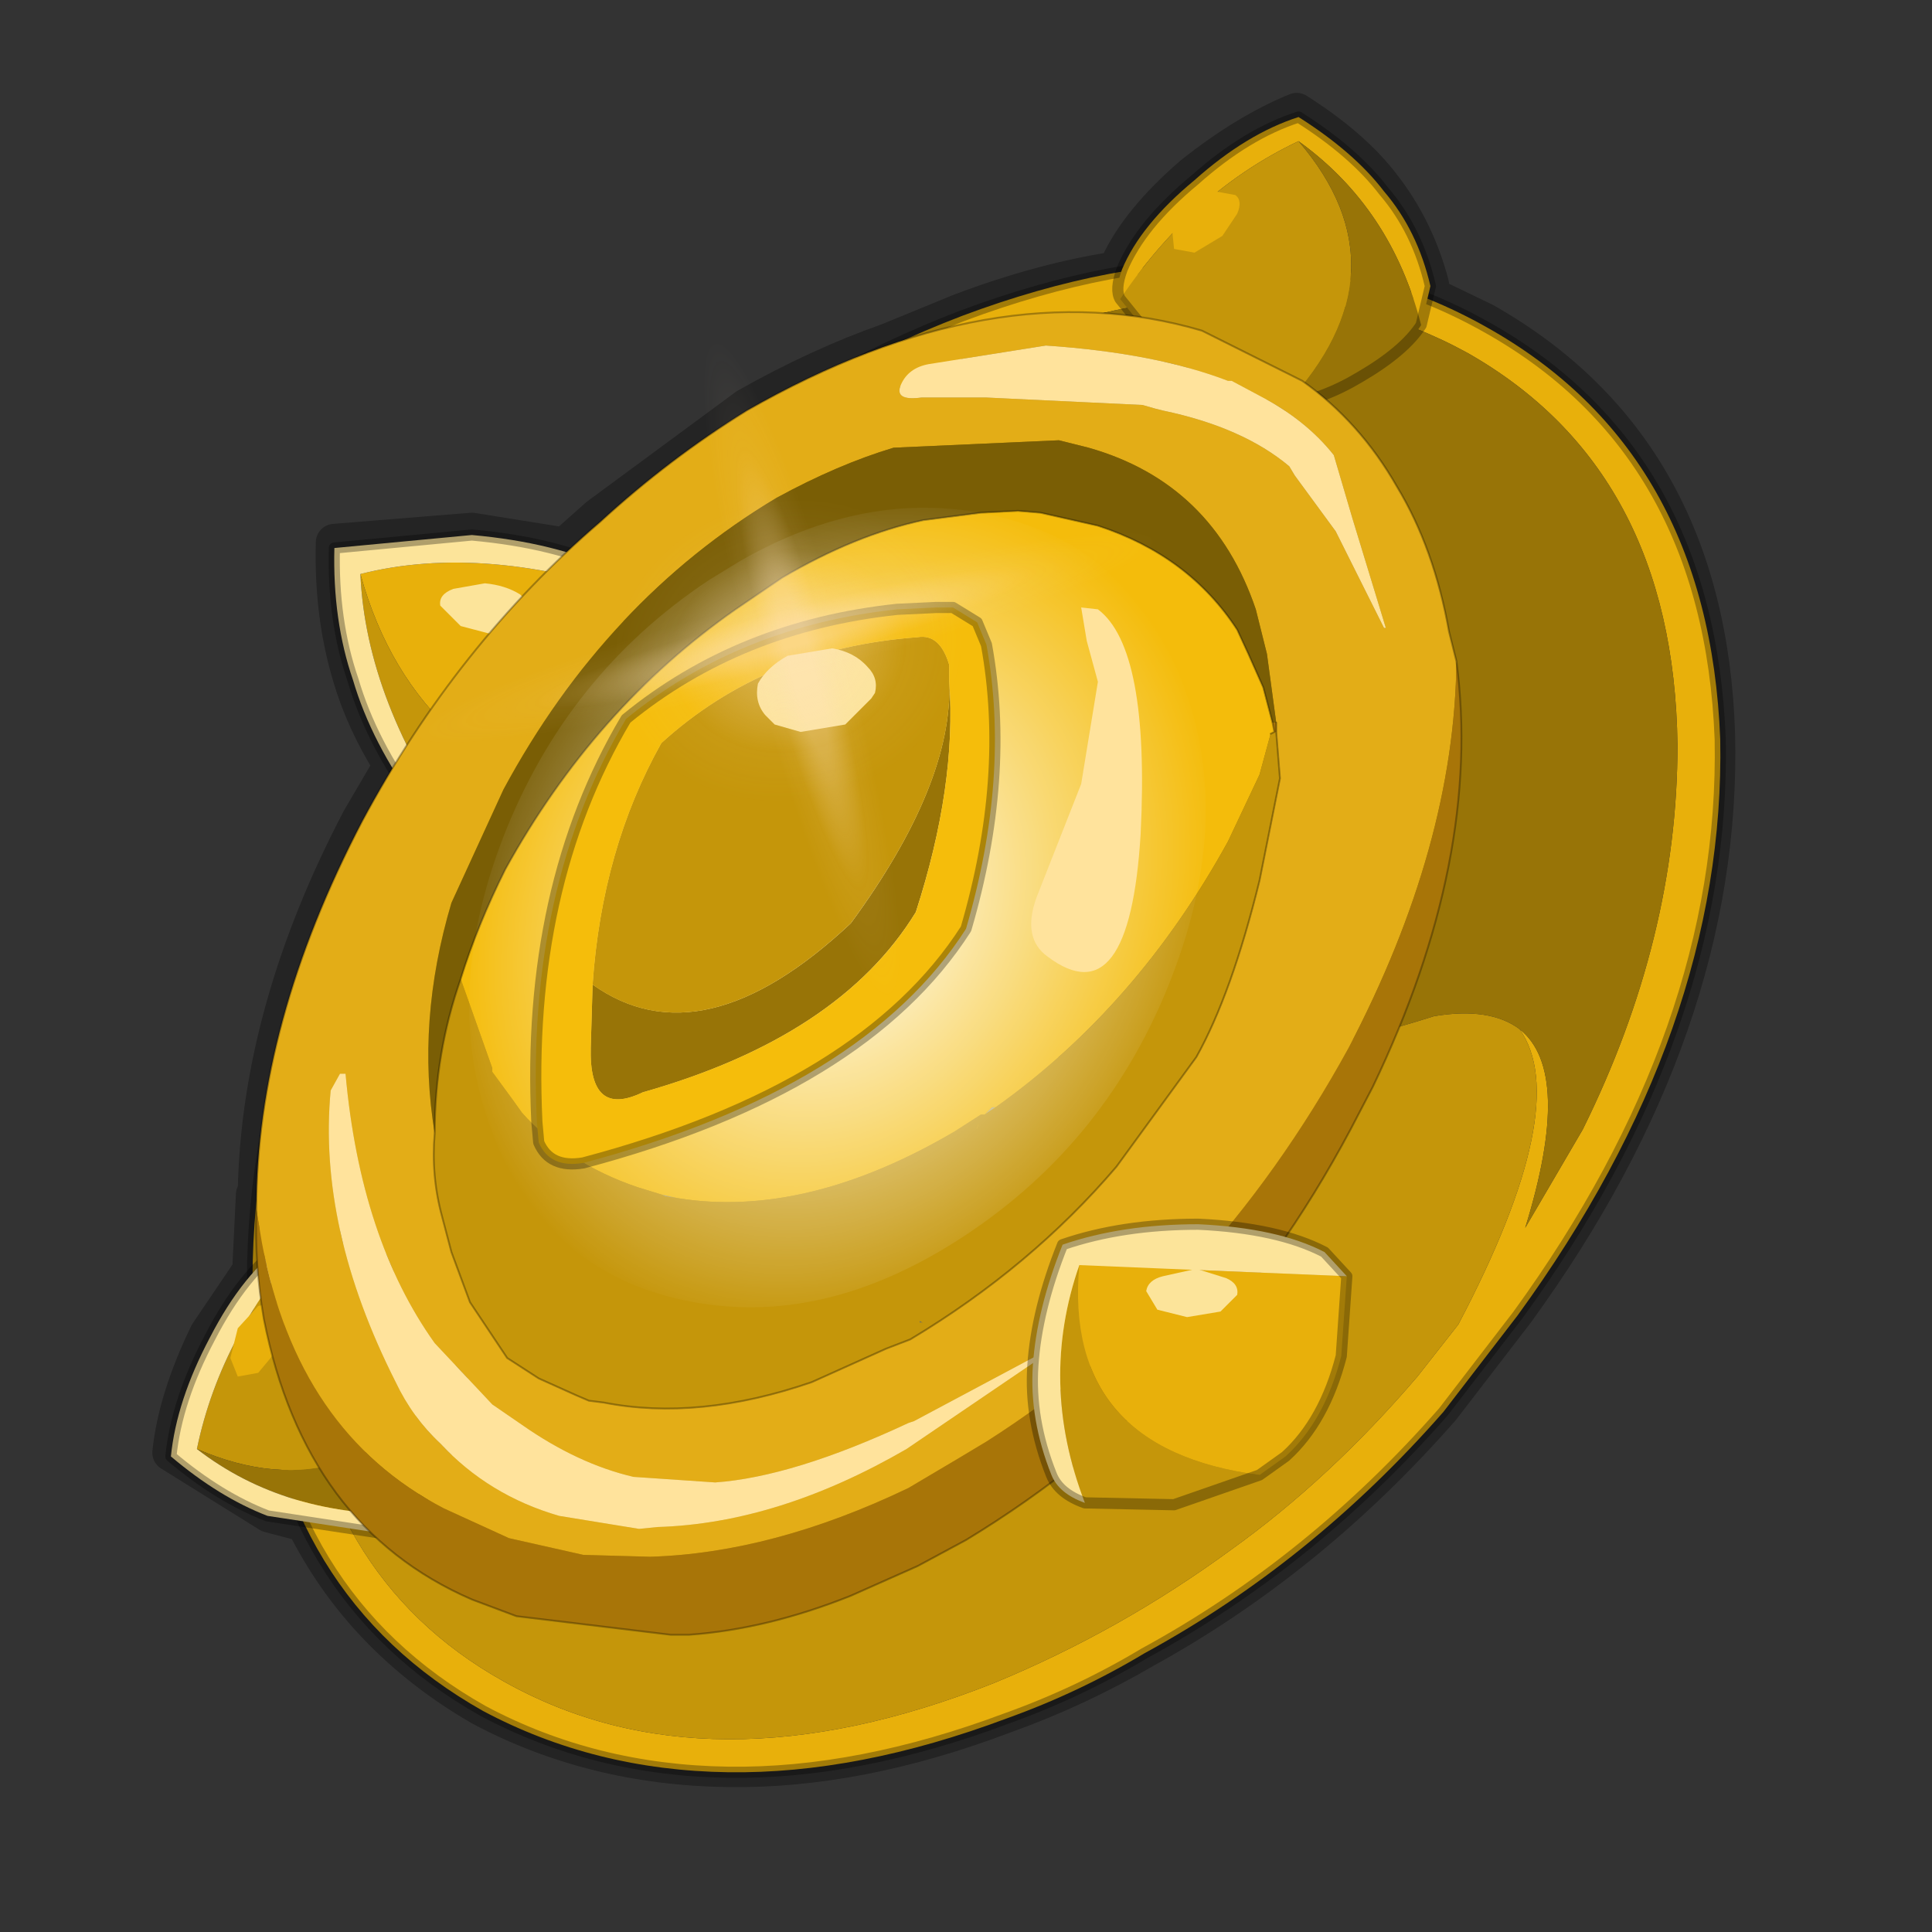 <?xml version="1.0" encoding="UTF-8" standalone="no"?>
<svg xmlns:xlink="http://www.w3.org/1999/xlink" height="520.0px" width="520.0px" xmlns="http://www.w3.org/2000/svg">
  <rect width="100%" height="100%" fill="#333333" stroke="none"/>
  <g transform="matrix(10.0, 0.0, 0.0, 10.0, 0.0, 0.0)">
    <use height="52.0" transform="matrix(1.0, 0.0, 0.0, 1.0, 0.0, 0.0)" width="52.0" xlink:href="#shape0"/>
    <use height="136.85" transform="matrix(0.091, -0.128, 0.102, 0.081, 8.813, 28.377)" width="148.25" xlink:href="#sprite0"/>
    <use height="24.55" transform="matrix(1.0, 0.0, 0.0, 1.0, 14.25, 16.2)" width="22.2" xlink:href="#shape2"/>
    <use height="81.5" transform="matrix(0.251, -0.067, 0.06, 0.222, 8.7, 11.75)" width="81.5" xlink:href="#sprite1"/>
  </g>
  <defs>
    <g id="shape0" transform="matrix(1.0, 0.0, 0.0, 1.0, 0.0, 0.0)">
      <path d="M52.0 0.0 L52.0 52.0 0.0 52.0 0.0 0.0 52.0 0.0" fill="#795fa9" fill-opacity="0.0" fill-rule="evenodd" stroke="none"/>
      <path d="M38.5 7.65 Q38.1 6.15 37.2 5.0 36.4 3.95 34.9 3.0 33.55 3.55 32.1 4.7 30.65 5.95 30.1 7.15 L30.15 7.25 Q28.1 7.55 25.85 8.4 L23.9 9.2 Q22.05 9.85 20.1 10.95 L16.1 13.9 15.2 14.7 12.7 14.3 9.0 14.6 Q8.95 16.55 9.45 18.2 9.8 19.4 10.55 20.6 L9.7 22.05 Q7.0 27.2 6.9 32.05 L6.85 32.15 6.75 34.2 5.6 35.9 Q4.75 37.65 4.6 39.1 L7.25 40.75 8.2 41.0 Q9.75 44.1 12.95 45.95 15.95 47.55 19.6 47.6 23.1 47.65 27.05 46.15 29.0 45.45 30.8 44.4 35.25 41.95 38.8 37.9 L40.8 35.3 Q46.4 27.6 46.2 19.75 45.95 12.05 39.95 8.65 L38.5 7.95 38.5 7.65 Z" fill="none" stroke="#000000" stroke-linecap="round" stroke-linejoin="round" stroke-opacity="0.302" stroke-width="1.0"/>
      <path d="M17.4 16.1 Q17.95 17.2 18.15 18.55 18.4 20.45 17.6 21.45 L17.1 22.0 Q11.2 20.9 9.7 15.45 13.05 14.6 17.4 16.1" fill="#e8b00b" fill-rule="evenodd" stroke="none"/>
      <path d="M17.1 22.0 Q16.35 22.55 15.0 22.7 L12.45 22.55 Q9.85 18.9 9.7 15.45 11.2 20.9 17.1 22.0" fill="#c5960a" fill-rule="evenodd" stroke="none"/>
      <path d="M12.45 22.55 Q11.6 22.2 11.25 21.7 10.0 20.0 9.5 18.3 8.95 16.7 9.0 14.75 L12.7 14.4 Q14.95 14.6 16.55 15.35 L17.4 16.1 Q13.05 14.6 9.7 15.45 9.85 18.9 12.45 22.55" fill="#fce49a" fill-rule="evenodd" stroke="none"/>
      <path d="M12.45 22.55 Q11.6 22.2 11.25 21.7 10.0 20.0 9.5 18.3 8.95 16.7 9.0 14.75 L12.7 14.4 Q14.95 14.6 16.55 15.35 L17.4 16.1 Q17.95 17.2 18.15 18.55 18.4 20.45 17.6 21.45 L17.1 22.0 Q16.35 22.55 15.0 22.7 L12.45 22.55 Z" fill="none" stroke="#000000" stroke-linecap="round" stroke-linejoin="round" stroke-opacity="0.302" stroke-width="0.3"/>
      <path d="M12.4 16.85 L11.85 16.3 Q11.8 16.0 12.2 15.85 L13.05 15.7 Q13.6 15.75 14.0 16.0 L14.5 16.5 Q14.55 16.8 14.2 17.0 L13.35 17.1 12.4 16.85" fill="#fce49a" fill-rule="evenodd" stroke="none"/>
      <path d="M40.0 8.8 Q46.0 12.15 46.3 19.9 46.45 27.7 40.85 35.4 L38.85 38.0 Q35.3 42.05 30.8 44.5 29.05 45.55 27.1 46.25 23.1 47.75 19.6 47.7 16.0 47.65 13.0 46.05 7.5 42.95 6.9 36.05 L6.8 34.9 Q6.65 27.05 12.15 19.3 17.8 11.6 25.9 8.5 34.05 5.45 40.0 8.8 M40.9 27.7 Q42.35 28.85 41.05 33.05 L42.6 30.4 Q45.15 25.25 45.15 20.05 45.05 12.65 39.5 9.5 33.95 6.45 26.3 9.5 20.5 11.75 15.95 16.6 17.5 16.4 17.8 18.8 L17.9 19.25 Q17.15 17.9 16.15 17.75 15.0 17.95 12.8 20.45 7.85 27.55 7.9 34.75 L7.95 35.75 Q8.45 42.4 13.55 45.25 19.05 48.35 26.75 45.3 30.15 43.9 33.15 41.7 35.8 39.8 38.15 37.05 L39.25 35.65 Q42.35 29.75 40.9 27.7" fill="#e8b00b" fill-rule="evenodd" stroke="none"/>
      <path d="M17.9 19.25 Q23.45 32.15 38.6 27.35 40.1 27.1 40.9 27.7 42.35 29.75 39.25 35.65 L38.15 37.05 Q35.8 39.8 33.15 41.7 30.15 43.9 26.75 45.3 19.05 48.35 13.55 45.25 8.45 42.4 7.95 35.75 L7.9 34.75 Q7.85 27.55 12.8 20.45 15.0 17.95 16.15 17.75 17.15 17.9 17.9 19.25" fill="#c5960a" fill-rule="evenodd" stroke="none"/>
      <path d="M17.9 19.25 L17.8 18.8 Q17.5 16.4 15.95 16.6 20.5 11.75 26.3 9.5 33.95 6.45 39.5 9.5 45.05 12.65 45.15 20.05 45.15 25.25 42.6 30.4 L41.05 33.05 Q42.35 28.85 40.9 27.7 40.1 27.1 38.6 27.35 23.45 32.15 17.9 19.25" fill="#987407" fill-rule="evenodd" stroke="none"/>
      <path d="M40.0 8.8 Q34.05 5.45 25.9 8.5 17.8 11.6 12.15 19.3 6.65 27.05 6.8 34.9 L6.9 36.05 Q7.5 42.95 13.0 46.05 16.0 47.65 19.6 47.7 23.1 47.75 27.1 46.25 29.05 45.55 30.8 44.5 35.3 42.05 38.85 38.0 L40.85 35.4 Q46.45 27.7 46.3 19.9 46.0 12.15 40.0 8.8 Z" fill="none" stroke="#000000" stroke-linecap="round" stroke-linejoin="round" stroke-opacity="0.302" stroke-width="0.3"/>
      <path d="M8.45 33.1 Q9.4 33.25 10.35 33.9 11.8 34.7 12.2 35.9 L12.4 36.65 Q9.6 40.85 5.3 39.0 5.95 35.85 8.45 33.1" fill="#c5960a" fill-rule="evenodd" stroke="none"/>
      <path d="M12.4 36.65 Q12.55 37.55 12.2 38.75 L11.15 40.75 Q7.7 40.85 5.3 39.0 9.6 40.85 12.4 36.65" fill="#987407" fill-rule="evenodd" stroke="none"/>
      <path d="M11.15 40.75 Q10.65 41.25 10.15 41.25 L7.2 40.8 Q5.9 40.3 4.6 39.2 4.75 37.7 5.65 36.0 6.55 34.25 7.7 33.45 L8.45 33.1 Q5.95 35.85 5.3 39.0 7.7 40.85 11.15 40.75" fill="#fce49a" fill-rule="evenodd" stroke="none"/>
      <path d="M8.45 33.1 Q9.4 33.25 10.35 33.9 11.8 34.7 12.2 35.9 L12.4 36.65 Q12.55 37.55 12.2 38.75 L11.15 40.75 Q10.65 41.25 10.15 41.25 L7.2 40.8 Q5.9 40.3 4.6 39.2 4.75 37.7 5.65 36.0 6.55 34.25 7.7 33.45 L8.45 33.1 Z" fill="none" stroke="#000000" stroke-linecap="round" stroke-linejoin="round" stroke-opacity="0.302" stroke-width="0.3"/>
      <path d="M6.95 36.95 L7.45 36.35 7.7 35.55 7.45 35.05 6.95 35.15 6.4 35.75 6.2 36.55 6.4 37.05 6.95 36.95" fill="#e8b00b" fill-rule="evenodd" stroke="none"/>
      <path d="M30.15 8.05 Q30.0 7.8 30.2 7.25 30.7 6.05 32.15 4.85 33.55 3.6 34.95 3.15 36.45 4.1 37.25 5.15 38.15 6.2 38.5 7.7 L38.25 8.75 Q37.45 5.6 34.95 3.8 32.1 5.15 30.15 8.05" fill="#e8b00b" fill-rule="evenodd" stroke="none"/>
      <path d="M30.15 8.05 Q32.1 5.15 34.95 3.8 37.95 7.3 34.6 10.9 L33.85 10.9 Q32.6 10.7 31.4 9.6 L30.15 8.05" fill="#c5960a" fill-rule="evenodd" stroke="none"/>
      <path d="M34.95 3.8 Q37.45 5.6 38.25 8.75 37.8 9.45 36.6 10.15 35.6 10.75 34.6 10.9 37.95 7.3 34.95 3.8" fill="#987407" fill-rule="evenodd" stroke="none"/>
      <path d="M38.25 8.75 L38.5 7.7 Q38.15 6.2 37.25 5.15 36.45 4.1 34.95 3.15 33.55 3.6 32.15 4.85 30.7 6.05 30.2 7.25 30.0 7.8 30.15 8.05 M38.25 8.75 Q37.8 9.45 36.6 10.15 35.6 10.75 34.6 10.9 L33.85 10.9 Q32.6 10.7 31.4 9.6 L30.15 8.05" fill="none" stroke="#000000" stroke-linecap="round" stroke-linejoin="round" stroke-opacity="0.302" stroke-width="0.3"/>
      <path d="M33.3 5.75 L32.9 6.35 32.15 6.8 31.6 6.7 31.55 6.2 32.05 5.5 32.7 5.15 33.25 5.25 Q33.45 5.4 33.3 5.75" fill="#e8b00b" fill-rule="evenodd" stroke="none"/>
      <path d="M34.7 12.55 L34.85 12.8 35.95 14.3 37.25 16.9 37.3 16.9 36.4 13.95 35.9 12.25 Q35.15 11.3 33.9 10.65 L33.15 10.25 33.05 10.25 Q31.1 9.5 28.15 9.3 L25.0 9.8 Q24.45 9.9 24.25 10.35 24.05 10.8 24.8 10.7 L26.55 10.7 30.75 10.9 31.1 11.0 31.3 11.05 Q33.45 11.5 34.7 12.55 M34.35 19.45 L34.1 17.6 33.8 16.4 Q32.65 13.0 29.3 12.05 L28.5 11.85 24.05 12.05 Q22.55 12.5 20.9 13.4 16.3 16.15 13.55 21.25 L12.15 24.3 Q11.2 27.5 11.7 30.5 11.6 31.65 11.9 32.75 L12.15 33.7 12.65 35.05 13.65 36.55 14.5 37.1 15.5 37.55 15.85 37.7 16.25 37.75 Q18.8 38.25 21.85 37.2 L23.85 36.3 24.5 36.05 Q27.75 34.1 30.05 31.4 L32.2 28.45 Q33.15 26.75 33.9 23.7 L34.45 20.95 34.35 19.7 34.35 19.45 M6.9 32.55 Q6.9 27.55 9.75 22.1 12.3 17.35 16.15 14.05 18.0 12.35 20.1 11.05 26.75 7.25 32.35 8.9 L35.05 10.25 Q36.6 11.35 37.6 13.1 38.6 14.75 39.0 17.0 L39.2 17.8 Q39.15 22.75 36.3 28.2 32.6 34.95 26.55 38.8 L25.8 39.25 24.45 40.05 Q20.8 41.8 17.5 41.9 L15.7 41.85 13.7 41.4 11.95 40.6 Q8.0 38.55 7.05 33.45 L6.9 32.55 M9.15 28.9 L8.9 29.35 Q8.55 33.05 10.65 37.2 11.1 38.15 11.85 38.85 13.15 40.25 15.05 40.8 L17.2 41.15 17.7 41.1 Q20.95 41.0 24.4 39.0 L28.3 36.35 28.35 36.25 24.6 38.25 24.45 38.3 Q21.35 39.75 19.25 39.9 L17.05 39.75 Q15.55 39.4 14.05 38.35 L13.25 37.8 11.7 36.15 Q9.7 33.35 9.3 28.9 L9.15 28.9" fill="#e3ad17" fill-rule="evenodd" stroke="none"/>
      <path d="M34.7 12.55 Q33.45 11.5 31.3 11.05 L31.1 11.0 30.75 10.9 26.55 10.7 24.8 10.7 Q24.05 10.8 24.25 10.35 24.45 9.9 25.0 9.8 L28.15 9.3 Q31.1 9.5 33.05 10.25 L33.15 10.25 33.9 10.65 Q35.15 11.3 35.9 12.25 L36.4 13.95 37.3 16.9 37.25 16.9 35.95 14.3 34.85 12.8 34.7 12.55 M9.15 28.9 L9.3 28.9 Q9.7 33.35 11.7 36.15 L13.25 37.8 14.05 38.35 Q15.55 39.4 17.05 39.75 L19.25 39.9 Q21.35 39.75 24.45 38.3 L24.6 38.25 28.35 36.25 28.3 36.35 24.4 39.0 Q20.95 41.0 17.7 41.1 L17.2 41.15 15.05 40.8 Q13.15 40.25 11.85 38.85 11.1 38.15 10.65 37.2 8.55 33.05 8.9 29.35 L9.15 28.9" fill="#ffe39c" fill-rule="evenodd" stroke="none"/>
      <path d="M34.25 19.45 L34.35 19.45 34.35 19.7 34.3 19.7 34.25 19.45 M39.2 17.8 Q39.9 23.1 36.95 29.25 L36.35 30.4 Q32.6 37.45 26.0 41.45 L24.7 42.15 22.9 42.95 Q20.65 43.85 18.55 44.0 L18.05 44.0 13.9 43.5 12.7 43.05 Q8.2 41.1 7.1 35.5 6.85 34.05 6.9 32.55 L7.05 33.45 Q8.0 38.55 11.95 40.6 L13.7 41.4 15.7 41.85 17.5 41.9 Q20.8 41.8 24.45 40.05 L25.8 39.25 26.55 38.8 Q32.6 34.95 36.3 28.2 39.15 22.75 39.2 17.8" fill="#a87508" fill-rule="evenodd" stroke="none"/>
      <path d="M26.8 29.8 L26.5 30.0 26.7 29.8 26.8 29.8" fill="#baad76" fill-rule="evenodd" stroke="none"/>
      <path d="M13.25 28.85 L13.25 28.75 13.25 28.85" fill="#c9bd8a" fill-rule="evenodd" stroke="none"/>
      <path d="M18.25 32.25 L17.9 32.2 17.8 32.15 18.25 32.25" fill="#ada06e" fill-rule="evenodd" stroke="none"/>
      <path d="M24.85 35.6 L24.75 35.6 24.75 35.55 24.85 35.6" fill="#7d734f" fill-rule="evenodd" stroke="none"/>
      <path d="M12.4 26.35 Q12.85 24.9 13.6 23.4 16.0 19.05 19.8 16.4 L21.05 15.55 Q23.0 14.4 24.85 14.0 L26.4 13.8 27.4 13.75 28.0 13.8 29.55 14.15 Q32.0 14.95 33.3 16.95 L33.6 17.6 34.0 18.5 34.25 19.45 34.3 19.7 34.2 19.75 33.9 20.85 33.05 22.65 Q30.6 27.1 26.8 29.8 L26.7 29.8 26.5 30.0 26.4 30.0 25.7 30.45 Q21.7 32.8 18.25 32.25 L17.8 32.15 17.15 31.95 Q15.25 31.3 14.05 29.95 L13.8 29.6 13.25 28.85 13.25 28.75 12.4 26.35 M26.3 30.4 L26.3 30.35 26.35 30.2 26.3 30.4" fill="#f4bc0b" fill-rule="evenodd" stroke="none"/>
      <path d="M11.7 30.5 Q11.7 28.35 12.4 26.35 L13.25 28.75 13.25 28.85 13.8 29.6 14.05 29.95 Q15.25 31.3 17.15 31.95 L17.8 32.15 17.9 32.2 18.25 32.25 Q21.7 32.8 25.7 30.45 L26.4 30.0 26.5 30.0 26.8 29.8 Q30.6 27.1 33.05 22.65 L33.9 20.85 34.2 19.75 34.3 19.7 34.35 19.7 34.45 20.95 33.9 23.7 Q33.15 26.75 32.2 28.45 L30.05 31.4 Q27.75 34.1 24.5 36.05 L23.85 36.3 21.85 37.2 Q18.8 38.25 16.25 37.75 L15.85 37.7 15.5 37.55 14.5 37.1 13.65 36.55 12.65 35.05 12.15 33.7 11.9 32.75 Q11.6 31.65 11.7 30.5 M26.3 30.4 L26.35 30.2 26.3 30.35 26.3 30.4 M24.85 35.6 L24.75 35.55 24.75 35.6 24.85 35.6" fill="#c5960a" fill-rule="evenodd" stroke="none"/>
      <path d="M11.7 30.5 Q11.2 27.5 12.15 24.3 L13.55 21.25 Q16.3 16.15 20.9 13.4 22.55 12.5 24.05 12.05 L28.5 11.85 29.3 12.05 Q32.65 13.0 33.8 16.4 L34.1 17.6 34.35 19.45 34.25 19.45 34.0 18.5 33.6 17.6 33.3 16.95 Q32.0 14.95 29.55 14.15 L28.0 13.8 27.4 13.75 26.4 13.8 24.85 14.0 Q23.0 14.4 21.05 15.55 L19.8 16.4 Q16.0 19.05 13.6 23.4 12.85 24.9 12.4 26.35 11.7 28.35 11.7 30.5" fill="#7a5e05" fill-rule="evenodd" stroke="none"/>
      <path d="M11.7 30.5 Q11.7 28.35 12.4 26.35 12.85 24.9 13.6 23.4 16.0 19.05 19.8 16.4 L21.05 15.55 Q23.0 14.4 24.85 14.0 L26.4 13.8 27.4 13.75 28.0 13.8 29.55 14.15 Q32.0 14.95 33.3 16.95 L33.6 17.6 34.0 18.5 34.25 19.45 34.3 19.7 34.2 19.75 M34.35 19.45 L34.35 19.7 34.45 20.95 33.9 23.7 Q33.15 26.75 32.2 28.45 L30.05 31.4 Q27.75 34.1 24.5 36.05 L23.85 36.3 21.85 37.2 Q18.8 38.25 16.25 37.75 L15.85 37.7 15.5 37.55 14.5 37.1 13.65 36.55 12.65 35.05 12.15 33.7 11.9 32.75 Q11.6 31.65 11.7 30.5 M6.9 32.55 Q6.9 27.55 9.75 22.1 12.3 17.35 16.15 14.05 18.0 12.35 20.1 11.05 26.75 7.25 32.35 8.9 L35.05 10.25 Q36.6 11.35 37.6 13.1 38.6 14.75 39.0 17.0 L39.2 17.8 Q39.9 23.1 36.95 29.25 L36.35 30.4 Q32.6 37.45 26.0 41.45 L24.7 42.15 22.9 42.95 Q20.65 43.85 18.55 44.0 L18.05 44.0 13.9 43.5 12.7 43.05 Q8.2 41.1 7.1 35.5 6.85 34.05 6.9 32.55" fill="none" stroke="#000000" stroke-linecap="round" stroke-linejoin="round" stroke-opacity="0.302" stroke-width="0.05"/>
    </g>
    <g id="sprite0" transform="matrix(1.0, 0.0, 0.0, 1.0, 73.5, 65.0)">
      <use height="136.85" transform="matrix(1.0, 0.0, 0.0, 1.0, -73.5, -65.0)" width="148.25" xlink:href="#shape1"/>
    </g>
    <g id="shape1" transform="matrix(1.0, 0.0, 0.0, 1.0, 73.5, 65.0)">
      <path d="M36.65 -54.65 Q60.05 -42.0 69.75 -17.95 80.55 8.9 68.0 34.1 55.45 59.35 26.8 68.2 -1.8 77.05 -29.7 64.3 -57.6 51.6 -68.45 24.75 -79.3 -2.05 -66.75 -27.25 L-66.7 -27.3 Q-54.1 -52.5 -25.5 -61.4 3.1 -70.2 31.0 -57.5 L36.65 -54.65" fill="url(#gradient0)" fill-rule="evenodd" stroke="none"/>
    </g>
    <radialGradient cx="0" cy="0" gradientTransform="matrix(0.091, 0.0, 0.0, 0.091, 0.6, 3.4)" gradientUnits="userSpaceOnUse" id="gradient0" r="819.2" spreadMethod="pad">
      <stop offset="0.0" stop-color="#ffffff"/>
      <stop offset="1.0" stop-color="#ffffff" stop-opacity="0.0"/>
    </radialGradient>
    <g id="shape2" transform="matrix(1.0, 0.0, 0.0, 1.0, -14.25, -16.2)">
      <path d="M25.55 18.35 Q25.75 21.15 24.65 24.55 22.6 27.9 17.3 29.4 15.85 30.1 15.9 28.2 L15.95 26.5 Q18.9 28.6 22.9 24.85 25.65 21.1 25.55 18.35" fill="#987407" fill-rule="evenodd" stroke="none"/>
      <path d="M15.95 26.5 Q16.2 22.85 17.8 20.0 20.6 17.45 24.7 17.15 25.3 17.05 25.55 17.9 L25.55 18.2 25.55 18.35 Q25.65 21.1 22.9 24.85 18.9 28.6 15.95 26.5" fill="#c5960a" fill-rule="evenodd" stroke="none"/>
      <path d="M26.55 17.35 Q27.2 20.9 26.0 25.0 23.25 29.3 15.7 31.3 14.8 31.45 14.5 30.75 L14.45 30.2 Q14.15 23.9 16.85 19.35 19.9 16.85 24.15 16.4 L25.2 16.35 25.65 16.35 26.3 16.75 26.55 17.35 M25.55 18.35 L25.55 18.2 25.55 17.9 Q25.3 17.05 24.7 17.15 20.6 17.45 17.8 20.0 16.2 22.85 15.95 26.5 L15.9 28.2 Q15.85 30.1 17.3 29.4 22.6 27.9 24.65 24.55 25.75 21.15 25.55 18.35" fill="#f5bd0b" fill-rule="evenodd" stroke="none"/>
      <path d="M26.55 17.35 Q27.2 20.9 26.0 25.0 23.25 29.3 15.7 31.3 14.8 31.45 14.5 30.75 L14.45 30.2 Q14.15 23.9 16.85 19.35 19.9 16.85 24.15 16.4 L25.2 16.35 25.65 16.35 26.3 16.75 26.55 17.35 Z" fill="none" stroke="#000000" stroke-linecap="round" stroke-linejoin="round" stroke-opacity="0.302" stroke-width="0.3"/>
      <path d="M23.45 18.8 L22.75 19.5 21.55 19.7 20.85 19.5 20.6 19.25 Q20.3 18.9 20.4 18.4 20.65 17.95 21.2 17.65 L22.4 17.45 Q23.0 17.55 23.35 17.95 23.65 18.25 23.55 18.65 L23.45 18.8" fill="#fce49a" fill-rule="evenodd" stroke="none"/>
      <path d="M27.9 24.15 L29.1 21.1 29.55 18.35 29.25 17.25 29.1 16.35 29.55 16.4 Q30.95 17.45 30.7 22.45 30.4 27.4 28.2 25.75 27.5 25.25 27.9 24.15" fill="#ffe39c" fill-rule="evenodd" stroke="none"/>
      <path d="M36.25 34.35 L36.1 36.5 Q35.65 38.25 34.6 39.2 L33.9 39.7 Q28.6 39.0 29.05 34.05 L36.25 34.35" fill="#e8b00b" fill-rule="evenodd" stroke="none"/>
      <path d="M33.9 39.7 L31.6 40.5 29.2 40.45 Q27.95 37.2 29.05 34.05 28.6 39.0 33.9 39.7" fill="#c5960a" fill-rule="evenodd" stroke="none"/>
      <path d="M29.2 40.45 Q28.5 40.2 28.3 39.7 27.7 38.2 27.8 36.75 27.9 35.25 28.6 33.5 30.2 32.95 32.25 32.95 34.4 33.05 35.65 33.7 L36.25 34.35 29.05 34.05 Q27.95 37.2 29.2 40.45" fill="#fce49a" fill-rule="evenodd" stroke="none"/>
      <path d="M29.2 40.45 Q28.5 40.2 28.3 39.7 27.7 38.2 27.8 36.75 27.9 35.25 28.6 33.5 30.2 32.95 32.25 32.95 34.4 33.05 35.65 33.7 L36.25 34.35 36.1 36.5 Q35.65 38.25 34.6 39.2 L33.9 39.7 31.6 40.5 29.2 40.45 Z" fill="none" stroke="#000000" stroke-linecap="round" stroke-linejoin="round" stroke-opacity="0.302" stroke-width="0.3"/>
      <path d="M31.15 35.25 L30.85 34.75 Q30.9 34.45 31.3 34.35 L32.2 34.15 33.0 34.4 Q33.35 34.55 33.3 34.85 L32.85 35.3 31.95 35.45 31.15 35.25" fill="#fce49a" fill-rule="evenodd" stroke="none"/>
    </g>
    <g id="sprite1" transform="matrix(1.0, 0.0, 0.0, 1.0, 0.0, 0.0)">
      <use height="26.7" transform="matrix(0.004, -1.351, 1.393, 0.02, 22.09, 56.026)" width="26.7" xlink:href="#sprite2"/>
      <use height="26.7" transform="matrix(0.009, -3.049, 0.372, 0.005, 36.507, 81.377)" width="26.7" xlink:href="#sprite2"/>
      <use height="26.7" transform="matrix(3.049, 0.009, -0.005, 0.372, 0.122, 31.607)" width="26.7" xlink:href="#sprite2"/>
    </g>
    <g id="sprite2" transform="matrix(1.0, 0.0, 0.0, 1.0, 13.35, 13.35)">
      <use height="26.7" transform="matrix(1.0, 0.0, 0.0, 1.0, -13.35, -13.35)" width="26.7" xlink:href="#shape3"/>
    </g>
    <g id="shape3" transform="matrix(1.0, 0.0, 0.0, 1.0, 13.35, 13.35)">
      <path d="M9.3 -9.85 Q13.35 -5.8 13.35 0.0 13.35 5.8 9.3 9.3 5.8 13.35 0.0 13.35 -5.8 13.35 -9.85 9.3 -13.35 5.8 -13.35 0.0 -13.35 -5.8 -9.85 -9.85 -5.8 -13.35 0.0 -13.35 5.8 -13.35 9.3 -9.85" fill="url(#gradient1)" fill-rule="evenodd" stroke="none"/>
    </g>
    <radialGradient cx="0" cy="0" gradientTransform="matrix(0.021, 0.0, 0.0, 0.021, 0.0, 0.0)" gradientUnits="userSpaceOnUse" id="gradient1" r="819.2" spreadMethod="pad">
      <stop offset="0.196" stop-color="#fee3bc" stop-opacity="0.318"/>
      <stop offset="0.502" stop-color="#fee3bc" stop-opacity="0.051"/>
      <stop offset="0.761" stop-color="#ffe3bd" stop-opacity="0.0"/>
    </radialGradient>
  </defs>
</svg>
